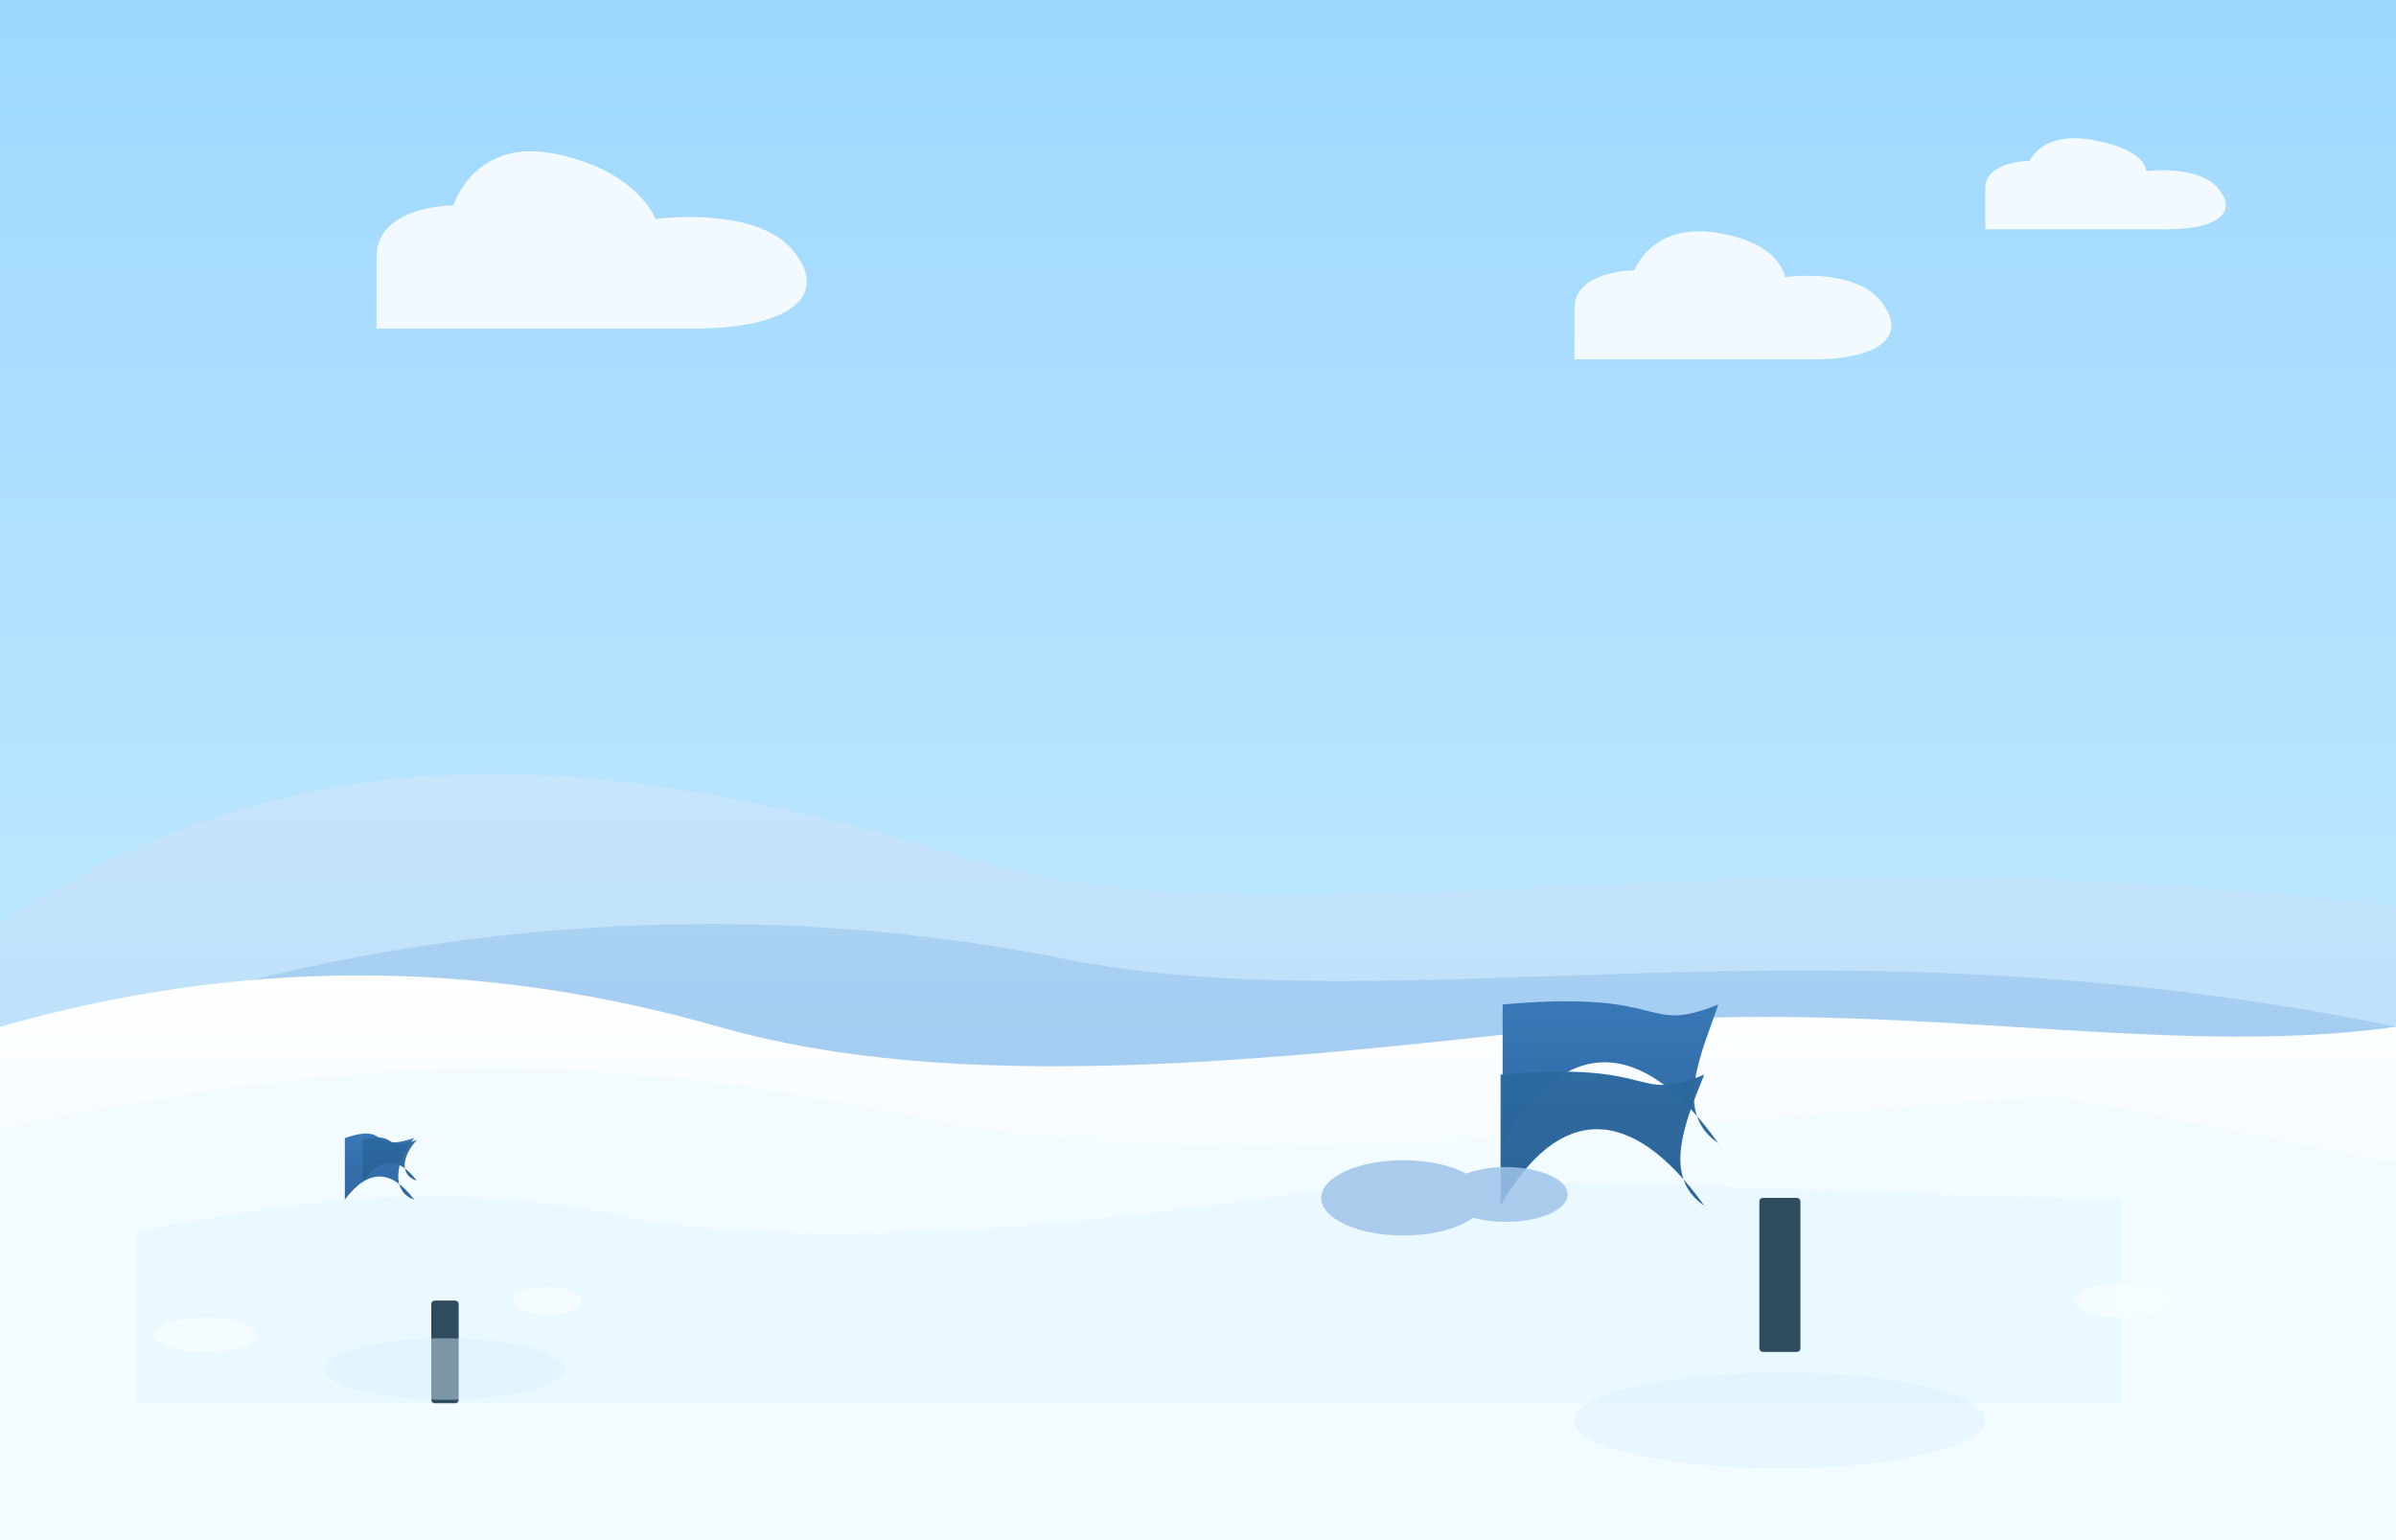 <?xml version="1.0" encoding="UTF-8"?>
<svg xmlns="http://www.w3.org/2000/svg" viewBox="0 0 1400 900" width="100%" height="100%" preserveAspectRatio="xMidYMid slice" role="img" aria-label="Paisagem de clima frio moderado">
  <defs>
    <!-- Sky gradient -->
    <linearGradient id="gSky" x1="0" x2="0" y1="0" y2="1">
      <stop offset="0" stop-color="#9ed8ff"/>
      <stop offset="1" stop-color="#cfefff"/>
    </linearGradient>

    <!-- Distant hills -->
    <linearGradient id="gHillFar" x1="0" x2="0" y1="0" y2="1">
      <stop offset="0" stop-color="#c9e6fb"/>
      <stop offset="1" stop-color="#a6d3f6"/>
    </linearGradient>

    <!-- Middle hills -->
    <linearGradient id="gHillMid" x1="0" x2="0" y1="0" y2="1">
      <stop offset="0" stop-color="#a8d0f2"/>
      <stop offset="1" stop-color="#83b9e6"/>
    </linearGradient>

    <!-- Foreground snow -->
    <linearGradient id="gSnow" x1="0" x2="0" y1="0" y2="1">
      <stop offset="0" stop-color="#ffffff"/>
      <stop offset="1" stop-color="#e6f5ff"/>
    </linearGradient>

    <!-- Tree fill variations -->
    <linearGradient id="gTreeDark" x1="0" x2="0" y1="0" y2="1">
      <stop offset="0" stop-color="#2b6aa0"/>
      <stop offset="1" stop-color="#285f94"/>
    </linearGradient>
    <linearGradient id="gTreeLight" x1="0" x2="0" y1="0" y2="1">
      <stop offset="0" stop-color="#3a79b8"/>
      <stop offset="1" stop-color="#2f68a3"/>
    </linearGradient>

    <!-- Soft shadow for shapes -->
    <filter id="softShadow" x="-20%" y="-20%" width="140%" height="140%">
      <feDropShadow dx="0" dy="6" stdDeviation="10" flood-color="#000" flood-opacity="0.08"/>
    </filter>
  </defs>

  <!-- Background sky -->
  <rect x="0" y="0" width="1400" height="900" fill="url(#gSky)"/>

  <!-- Clouds (simple shapes, spaced horizontally) -->
  <g fill="#f7fcff" opacity="0.95">
    <path d="M220 150c0-30 45-30 45-30s12-40 60-30 58 38 58 38 58-8 80 18 0 46-58 46H220z"/>
    <path d="M920 180c0-22 35-22 35-22s10-28 48-22 40 26 40 26 40-6 56 14 0 34-40 34H920z"/>
    <path d="M1160 110c0-16 26-16 26-16s7-18 38-12 30 18 30 18 30-4 42 10 0 24-30 24H1160z"/>
  </g>

  <!-- Distant hills -->
  <g transform="translate(0,120)">
    <path d="M0 420 C180 300 360 320 560 380 C760 440 980 360 1400 410 L1400 900 L0 900 Z" fill="url(#gHillFar)"/>
  </g>

  <!-- Middle hills -->
  <g transform="translate(0,180)">
    <path d="M0 440 C200 360 420 340 620 380 C820 420 1060 350 1400 420 L1400 900 L0 900 Z" fill="url(#gHillMid)" opacity="0.95"/>
  </g>

  <!-- Low mid overlay for subtle depth -->
  <g transform="translate(0,220)" opacity="0.92">
    <path d="M0 460 C180 420 400 420 620 440 C840 460 1100 420 1400 460 L1400 900 L0 900 Z" fill="#bfe6fb"/>
  </g>

  <!-- Foreground snow mounds -->
  <g filter="url(#softShadow)">
    <path d="M0 600 C140 560 280 560 420 600 C560 640 740 620 920 600 C1100 580 1260 620 1400 600 L1400 900 L0 900 Z"
          fill="url(#gSnow)"/>
    <path d="M0 660 C180 620 340 610 520 650 C700 690 940 660 1200 640 L1400 680 L1400 900 L0 900 Z"
          fill="#f2fbff"/>
  </g>

  <!-- Small foreground mound to add shape -->
  <path d="M80 720 C180 700 260 690 360 710 C460 730 600 720 740 700 C880 680 1060 700 1240 700 L1240 820 L80 820 Z"
        fill="#eaf8ff" opacity="0.95"/>

  <!-- Trees (two stylized evergreens) -->
  <!-- Left small tree -->
  <g transform="translate(260,620)">
    <rect x="-8" y="140" width="16" height="60" rx="2" fill="#2f4b5e"/>
    <path d="M-70 120 C-40 80 -10 80 20 120 C-10 110 -5 70 20 40 C-40 60 -10 20 -70 40 Z"
          fill="url(#gTreeLight)" transform="scale(0.45) translate( -60, 60)"/>
    <path d="M-72 110 C-42 70 -12 70 18 110 C-12 100 -6 68 18 42 C-42 62 -12 26 -72 42 Z"
          fill="url(#gTreeDark)" transform="scale(0.35) translate(-65, 90)" opacity="0.95"/>
  </g>

  <!-- Right larger tree -->
  <g transform="translate(1040,560)">
    <rect x="-12" y="140" width="24" height="90" rx="2" fill="#2f4b5e"/>
    <path d="M-120 100 C-80 30 -30 30 20 100 C-10 80 10 40 20 10 C-30 30 -10 0 -120 10 Z"
          fill="url(#gTreeLight)" transform="scale(0.9) translate(-60, 20)"/>
    <path d="M-122 130 C-82 60 -32 60 18 130 C-12 110 6 70 18 40 C-32 60 -12 30 -122 40 Z"
          fill="url(#gTreeDark)" transform="scale(0.85) translate(-70, 40)" opacity="0.98"/>
  </g>

  <!-- Small shrubs on horizon -->
  <g transform="translate(820,680)" fill="#9fc3e9" opacity="0.85">
    <ellipse cx="0" cy="20" rx="48" ry="22"/>
    <ellipse cx="60" cy="18" rx="36" ry="16"/>
  </g>

  <!-- Subtle ground shadows near trees to anchor them -->
  <ellipse cx="260" cy="800" rx="70" ry="18" fill="#d9f0ff" opacity="0.45"/>
  <ellipse cx="1040" cy="830" rx="120" ry="28" fill="#d9f0ff" opacity="0.45"/>

  <!-- Decorative front detail: tiny snow tufts -->
  <g opacity="0.9" fill="#f6fdff">
    <ellipse cx="120" cy="780" rx="30" ry="10"/>
    <ellipse cx="320" cy="760" rx="20" ry="8"/>
    <ellipse cx="1240" cy="760" rx="28" ry="10"/>
  </g>

  <!-- Accessibility: title and description -->
  <title>Frio Moderado - paisagem minimalista de inverno</title>
  <desc>Colinas distantes em azul suave, vales e neve no primeiro plano, duas árvores tipo pinheiro à direita e à esquerda, céu limpo com nuvens.</desc>
</svg>
